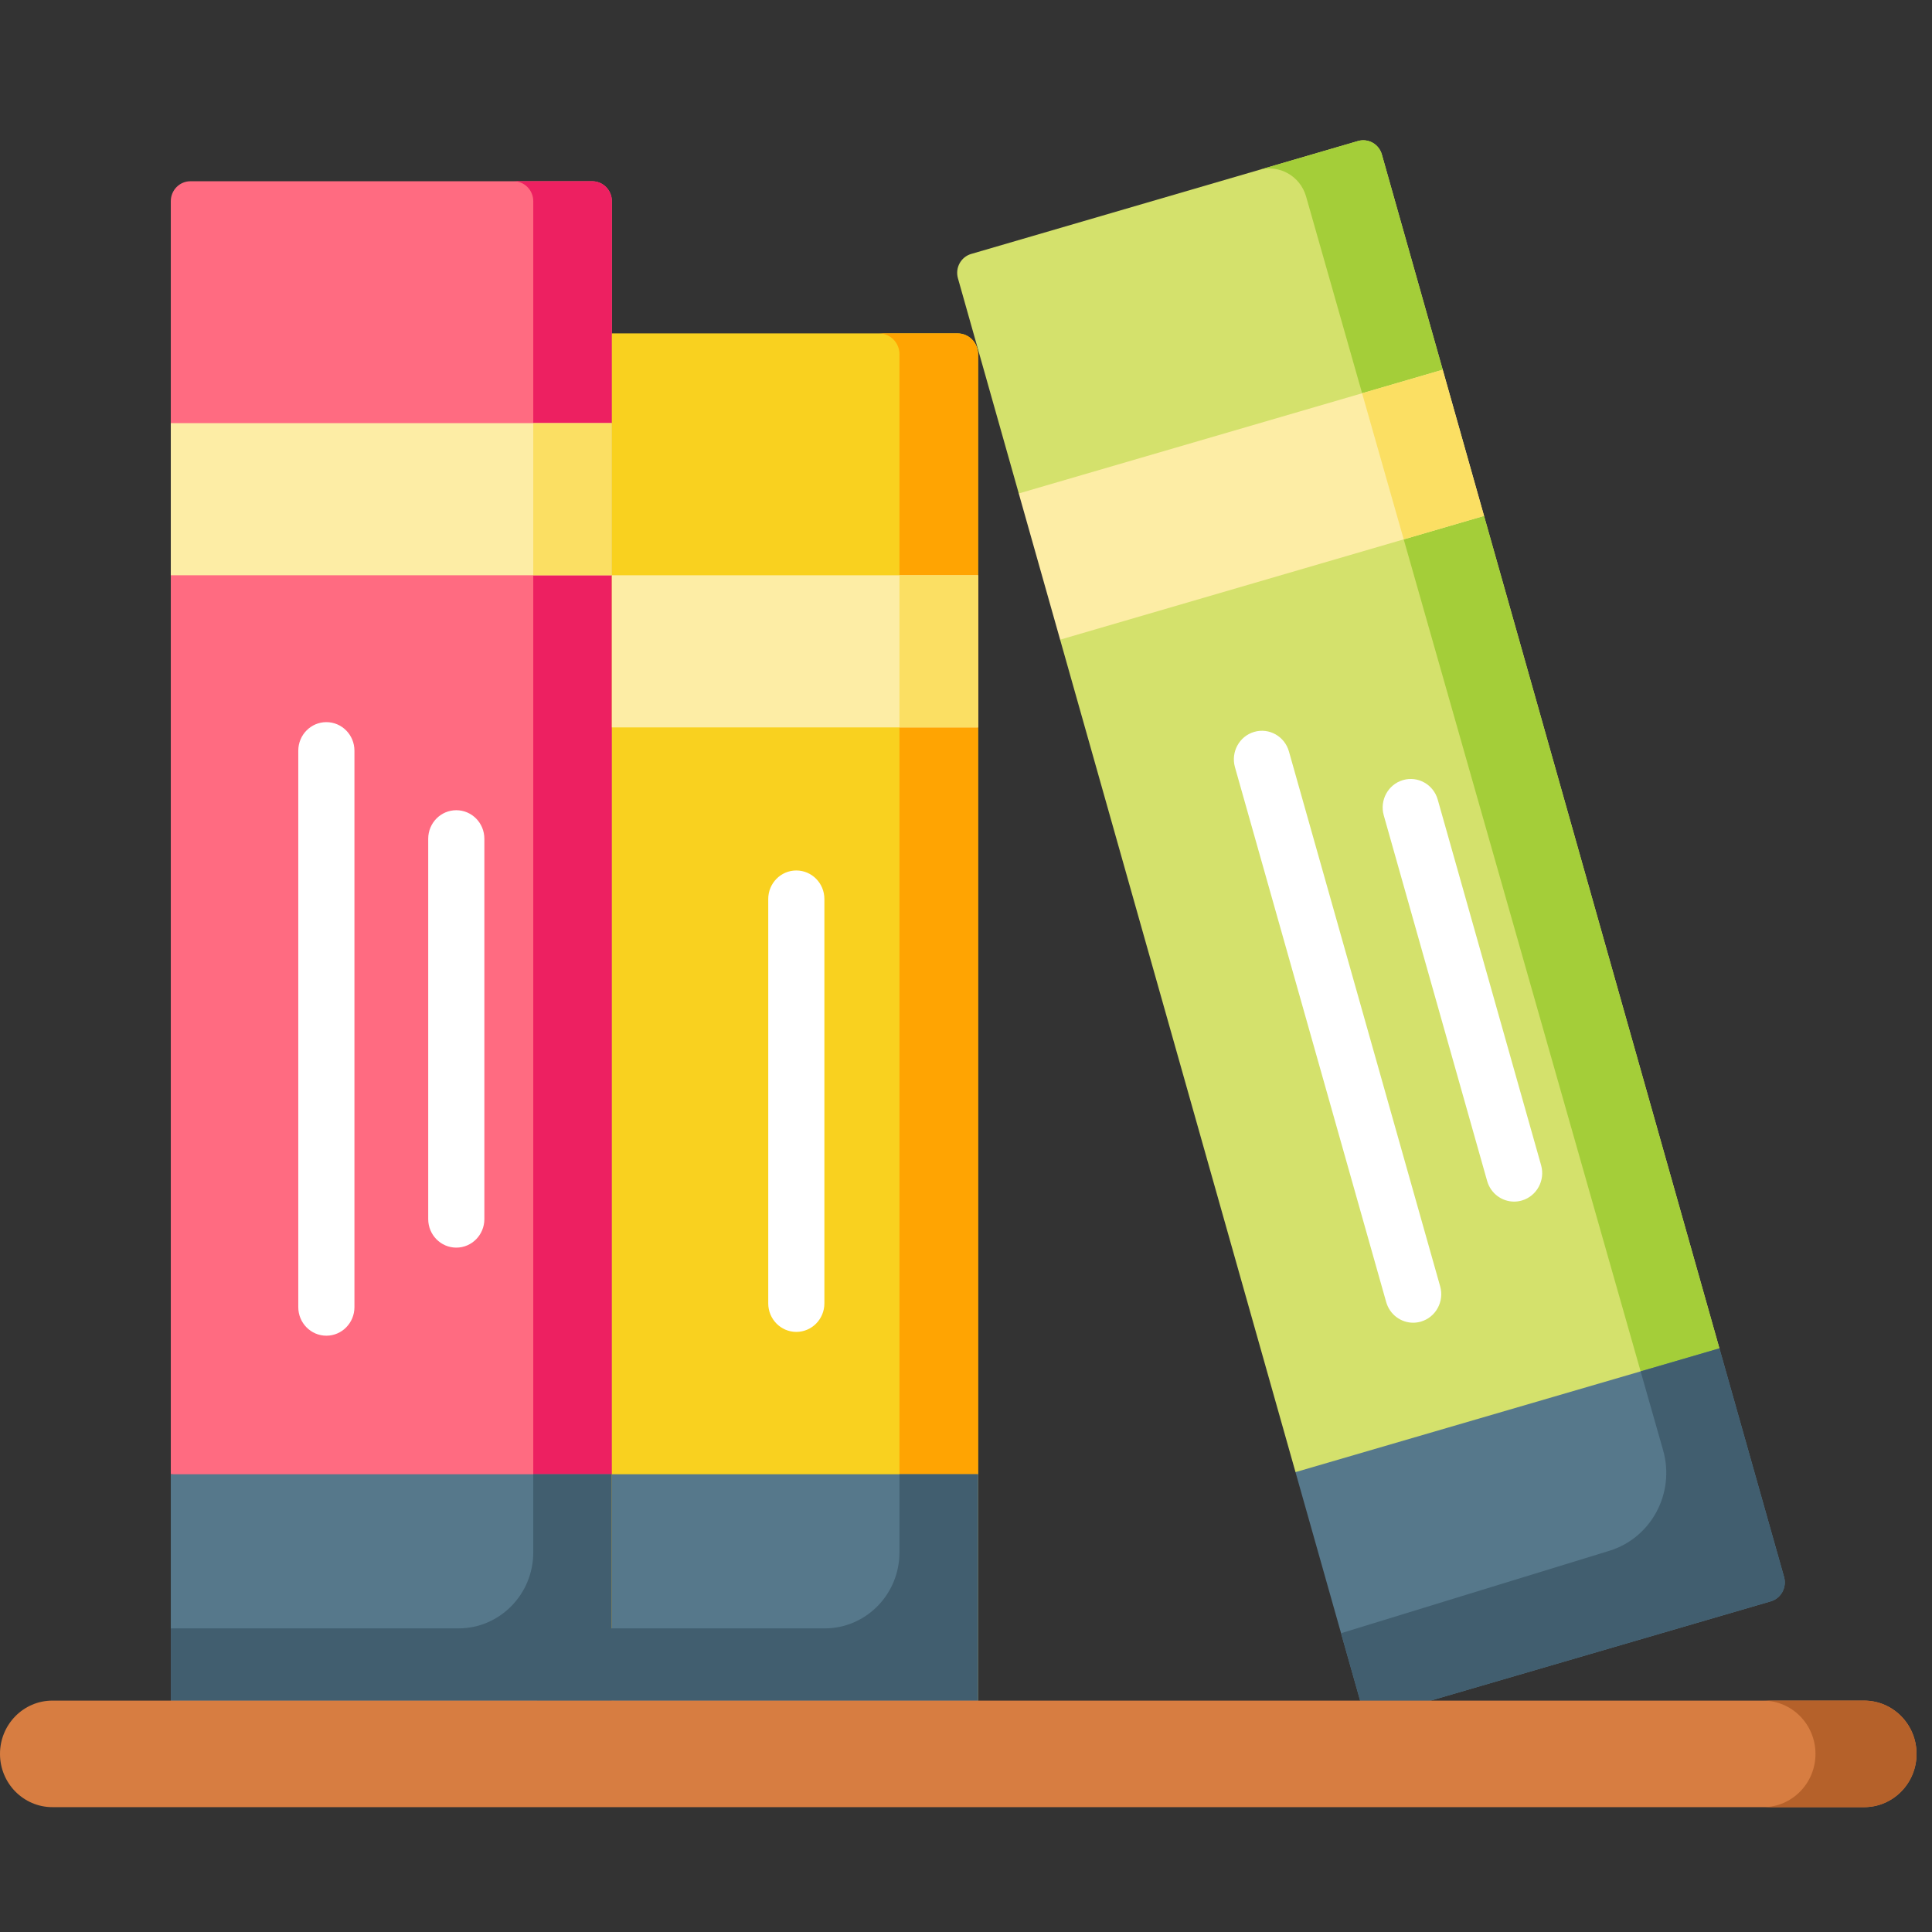 <?xml version="1.0" encoding="UTF-8" standalone="no"?>
<svg
   id="Layer_1"
   enable-background="new 0 0 512 512"
   height="32"
   viewBox="0 0 32 32"
   width="32"
   version="1.1"
   sodipodi:docname="glamorousBookmark.svg"
   inkscape:version="1.2.1 (9c6d41e4, 2022-07-14)"
   xmlns:inkscape="http://www.inkscape.org/namespaces/inkscape"
   xmlns:sodipodi="http://sodipodi.sourceforge.net/DTD/sodipodi-0.dtd"
   xmlns="http://www.w3.org/2000/svg"
   xmlns:svg="http://www.w3.org/2000/svg">
  <rect x="0" y="0" width="32" height="32" fill="#333333" stroke="none"/>
  <defs
     id="defs53572" />
  <sodipodi:namedview
     id="namedview53570"
     pagecolor="#ffffff"
     bordercolor="#000000"
     borderopacity="0.25"
     inkscape:showpageshadow="2"
     inkscape:pageopacity="0.0"
     inkscape:pagecheckerboard="0"
     inkscape:deskcolor="#d1d1d1"
     showgrid="false"
     inkscape:zoom="0.4609375"
     inkscape:cx="-22.779661"
     inkscape:cy="257.08475"
     inkscape:window-width="1280"
     inkscape:window-height="747"
     inkscape:window-x="1920"
     inkscape:window-y="1065"
     inkscape:window-maximized="1"
     inkscape:current-layer="Layer_1" />
  <g
     id="g53567"
     transform="matrix(0.062,0,0,0.063,0,-2.5813634e-4)">
    <g
       id="g53525">
      <path
         d="m 163.46,52.897 v 58.35 l -10,20 10,20 v 246.35 l -117.83,-10 v -236.35 l 10,-20 -10,-20 v -58.35 c 0,-2.89 2.34,-5.24 5.23,-5.24 h 107.36 c 2.89,0 5.24,2.35 5.24,5.24 z"
         fill="#ff6b81"
         id="path53507" />
      <path
         d="m 163.46,52.897 v 58.35 l -10,20 10,20 v 309.87 H 45.63 v -33 h 76.85 c 11.03,0 19.98,-8.95 19.98,-19.98 V 52.897 c 0,-2.89 -2.35,-5.24 -5.24,-5.24 h 21 c 2.89,0 5.24,2.35 5.24,5.24 z"
         fill="#ed2061"
         id="path53509" />
      <path
         d="m 163.46,387.597 v 59.51 l -117.83,10 v -69.51 z"
         fill="#56788b"
         id="path53511" />
      <path
         d="m 45.63,111.247 h 117.83 v 40 H 45.63 Z"
         fill="#fdeda5"
         id="path53513" />
      <path
         d="m 142.46,111.247 h 21 v 40 h -21 z"
         fill="#fbdf63"
         id="path53515" />
      <path
         d="m 142.46,387.597 h 21 v 59.51 H 45.63 v -18.99 h 76.85 c 11.03,0 19.98,-8.95 19.98,-19.98 z"
         fill="#415e6f"
         id="path53517" />
      <g
         fill="#ffffff"
         id="g53523">
        <path
           d="m 87.187,189.858 c -4.142,0 -7.5,3.358 -7.5,7.5 V 343.67 c 0,4.142 3.358,7.5 7.5,7.5 4.142,0 7.5,-3.358 7.5,-7.5 V 197.358 c 0,-4.142 -3.358,-7.5 -7.5,-7.5 z"
           id="path53519" />
        <path
           d="m 121.897,213.014 c -4.142,0 -7.5,3.358 -7.5,7.5 v 100 c 0,4.142 3.358,7.5 7.5,7.5 4.142,0 7.5,-3.358 7.5,-7.5 v -100 c 0,-4.142 -3.357,-7.5 -7.5,-7.5 z"
           id="path53521" />
      </g>
    </g>
    <g
       id="g53543">
      <path
         d="m 459.34,354.497 -19,13.13 -28.89,19.97 -65.36,-0.56 -62.88,-218.86 4.2,-20.15 -15.25,-18.29 -16.25,-56.57 c -0.79,-2.75 0.8,-5.62 3.55,-6.4 l 76.82,-22.07 26.48,-7.61 c 2.75,-0.79 5.61,0.79 6.4,3.54 l 16.26,56.58 -4.73,18.34 15.77,20.09 z"
         fill="#d4e16c"
         id="path53527" />
      <path
         d="m 459.34,354.497 -19,13.13 -91.42,-315.95 c -1.56,-5.41 -7.22,-8.54 -12.64,-6.98 l 26.48,-7.61 c 2.75,-0.79 5.61,0.79 6.4,3.54 l 16.26,56.58 -4.73,18.34 15.77,20.09 z"
         fill="#a4ce39"
         id="path53529" />
      <path
         d="m 396.46,135.637 -21.46,6.17 -91.79,26.37 -11.05,-38.44 91.72,-26.34 21.54,-6.19 z"
         fill="#fdeda5"
         id="path53531" />
      <path
         d="m 473.06,421.007 -108.27,31.1 -6.53,-22.72 -12.17,-42.35 92.2,-26.49 21.05,-6.05 17.27,60.1 c 0.78,2.75 -0.8,5.62 -3.55,6.41 z"
         fill="#56788b"
         id="path53533" />
      <path
         d="m 473.06,421.007 -108.27,31.1 -6.53,-22.72 71.68,-21.67 c 11.21,-3.39 17.61,-15.17 14.36,-26.42 l -6.01,-20.75 21.05,-6.05 17.27,60.1 c 0.78,2.75 -0.8,5.62 -3.55,6.41 z"
         fill="#415e6f"
         id="path53535" />
      <g
         fill="#ffffff"
         id="g53541">
        <path
           d="m 344.333,197.561 c -1.144,-3.981 -5.3,-6.283 -9.279,-5.138 -3.981,1.144 -6.281,5.298 -5.138,9.279 l 40.401,140.622 c 0.945,3.29 3.945,5.431 7.205,5.431 0.686,0 1.383,-0.095 2.074,-0.293 3.981,-1.144 6.281,-5.298 5.138,-9.279 z"
           id="path53537" />
        <path
           d="m 411.701,306.343 -27.614,-96.112 c -1.144,-3.981 -5.297,-6.283 -9.28,-5.138 -3.981,1.144 -6.281,5.298 -5.137,9.279 l 27.614,96.112 c 0.945,3.29 3.945,5.431 7.205,5.431 0.686,0 1.383,-0.095 2.074,-0.293 3.982,-1.143 6.282,-5.298 5.138,-9.279 z"
           id="path53539" />
      </g>
    </g>
    <g
       id="g53559">
      <path
         d="m 261.29,93.137 v 353.97 H 163.46 V 87.657 h 92.35 c 3.03,0 5.48,2.45 5.48,5.48 z"
         fill="#f9d11f"
         id="path53545" />
      <path
         d="m 261.29,93.137 v 353.97 h -21 V 93.137 c 0,-3.03 -2.45,-5.48 -5.48,-5.48 h 21 c 3.03,0 5.48,2.45 5.48,5.48 z"
         fill="#ffa402"
         id="path53547" />
      <path
         d="m 261.29,387.597 v 69.51 l -97.83,-10 v -59.51 z"
         fill="#56788b"
         id="path53549" />
      <path
         d="m 240.29,387.597 h 21 v 59.51 H 143.46 v -18.99 h 76.85 c 11.03,0 19.98,-8.95 19.98,-19.98 z"
         fill="#415e6f"
         id="path53551" />
      <path
         d="m 163.46,151.247 h 97.83 v 40 h -97.83 z"
         fill="#fdeda5"
         id="path53553" />
      <path
         d="m 240.29,151.247 h 21 v 40 h -21 z"
         fill="#fbdf63"
         id="path53555" />
      <path
         d="m 212.733,228.858 c -4.142,0 -7.5,3.358 -7.5,7.5 V 342.67 c 0,4.142 3.358,7.5 7.5,7.5 4.142,0 7.5,-3.358 7.5,-7.5 V 236.358 c 0,-4.142 -3.358,-7.5 -7.5,-7.5 z"
         fill="#ffffff"
         id="path53557" />
    </g>
    <path
       d="m 512,461.117 c 0,7.73 -6.27,14 -14,14 H 14 c -3.86,0 -7.36,-1.57 -9.9,-4.1 -2.53,-2.53 -4.1,-6.03 -4.1,-9.9 0,-7.74 6.27,-14.01 14,-14.01 h 484 c 3.86,0 7.36,1.57 9.9,4.1 2.53,2.54 4.1,6.04 4.1,9.91 z"
       fill="#d77d41"
       id="path53561" />
    <path
       d="m 507.9,451.207 c 2.53,2.54 4.1,6.04 4.1,9.91 0,7.73 -6.27,14 -14,14 h -27 c 7.73,0 14,-6.27 14,-14 0,-3.87 -1.57,-7.37 -4.1,-9.91 -2.54,-2.53 -6.04,-4.1 -9.9,-4.1 h 27 c 3.86,0 7.36,1.57 9.9,4.1 z"
       fill="#b5612a"
       id="path53563" />
    <path
       d="m 375,141.807 -11.12,-38.41 21.54,-6.19 11.04,38.43 z"
       fill="#fbdf63"
       id="path53565" />
  </g>
</svg>
